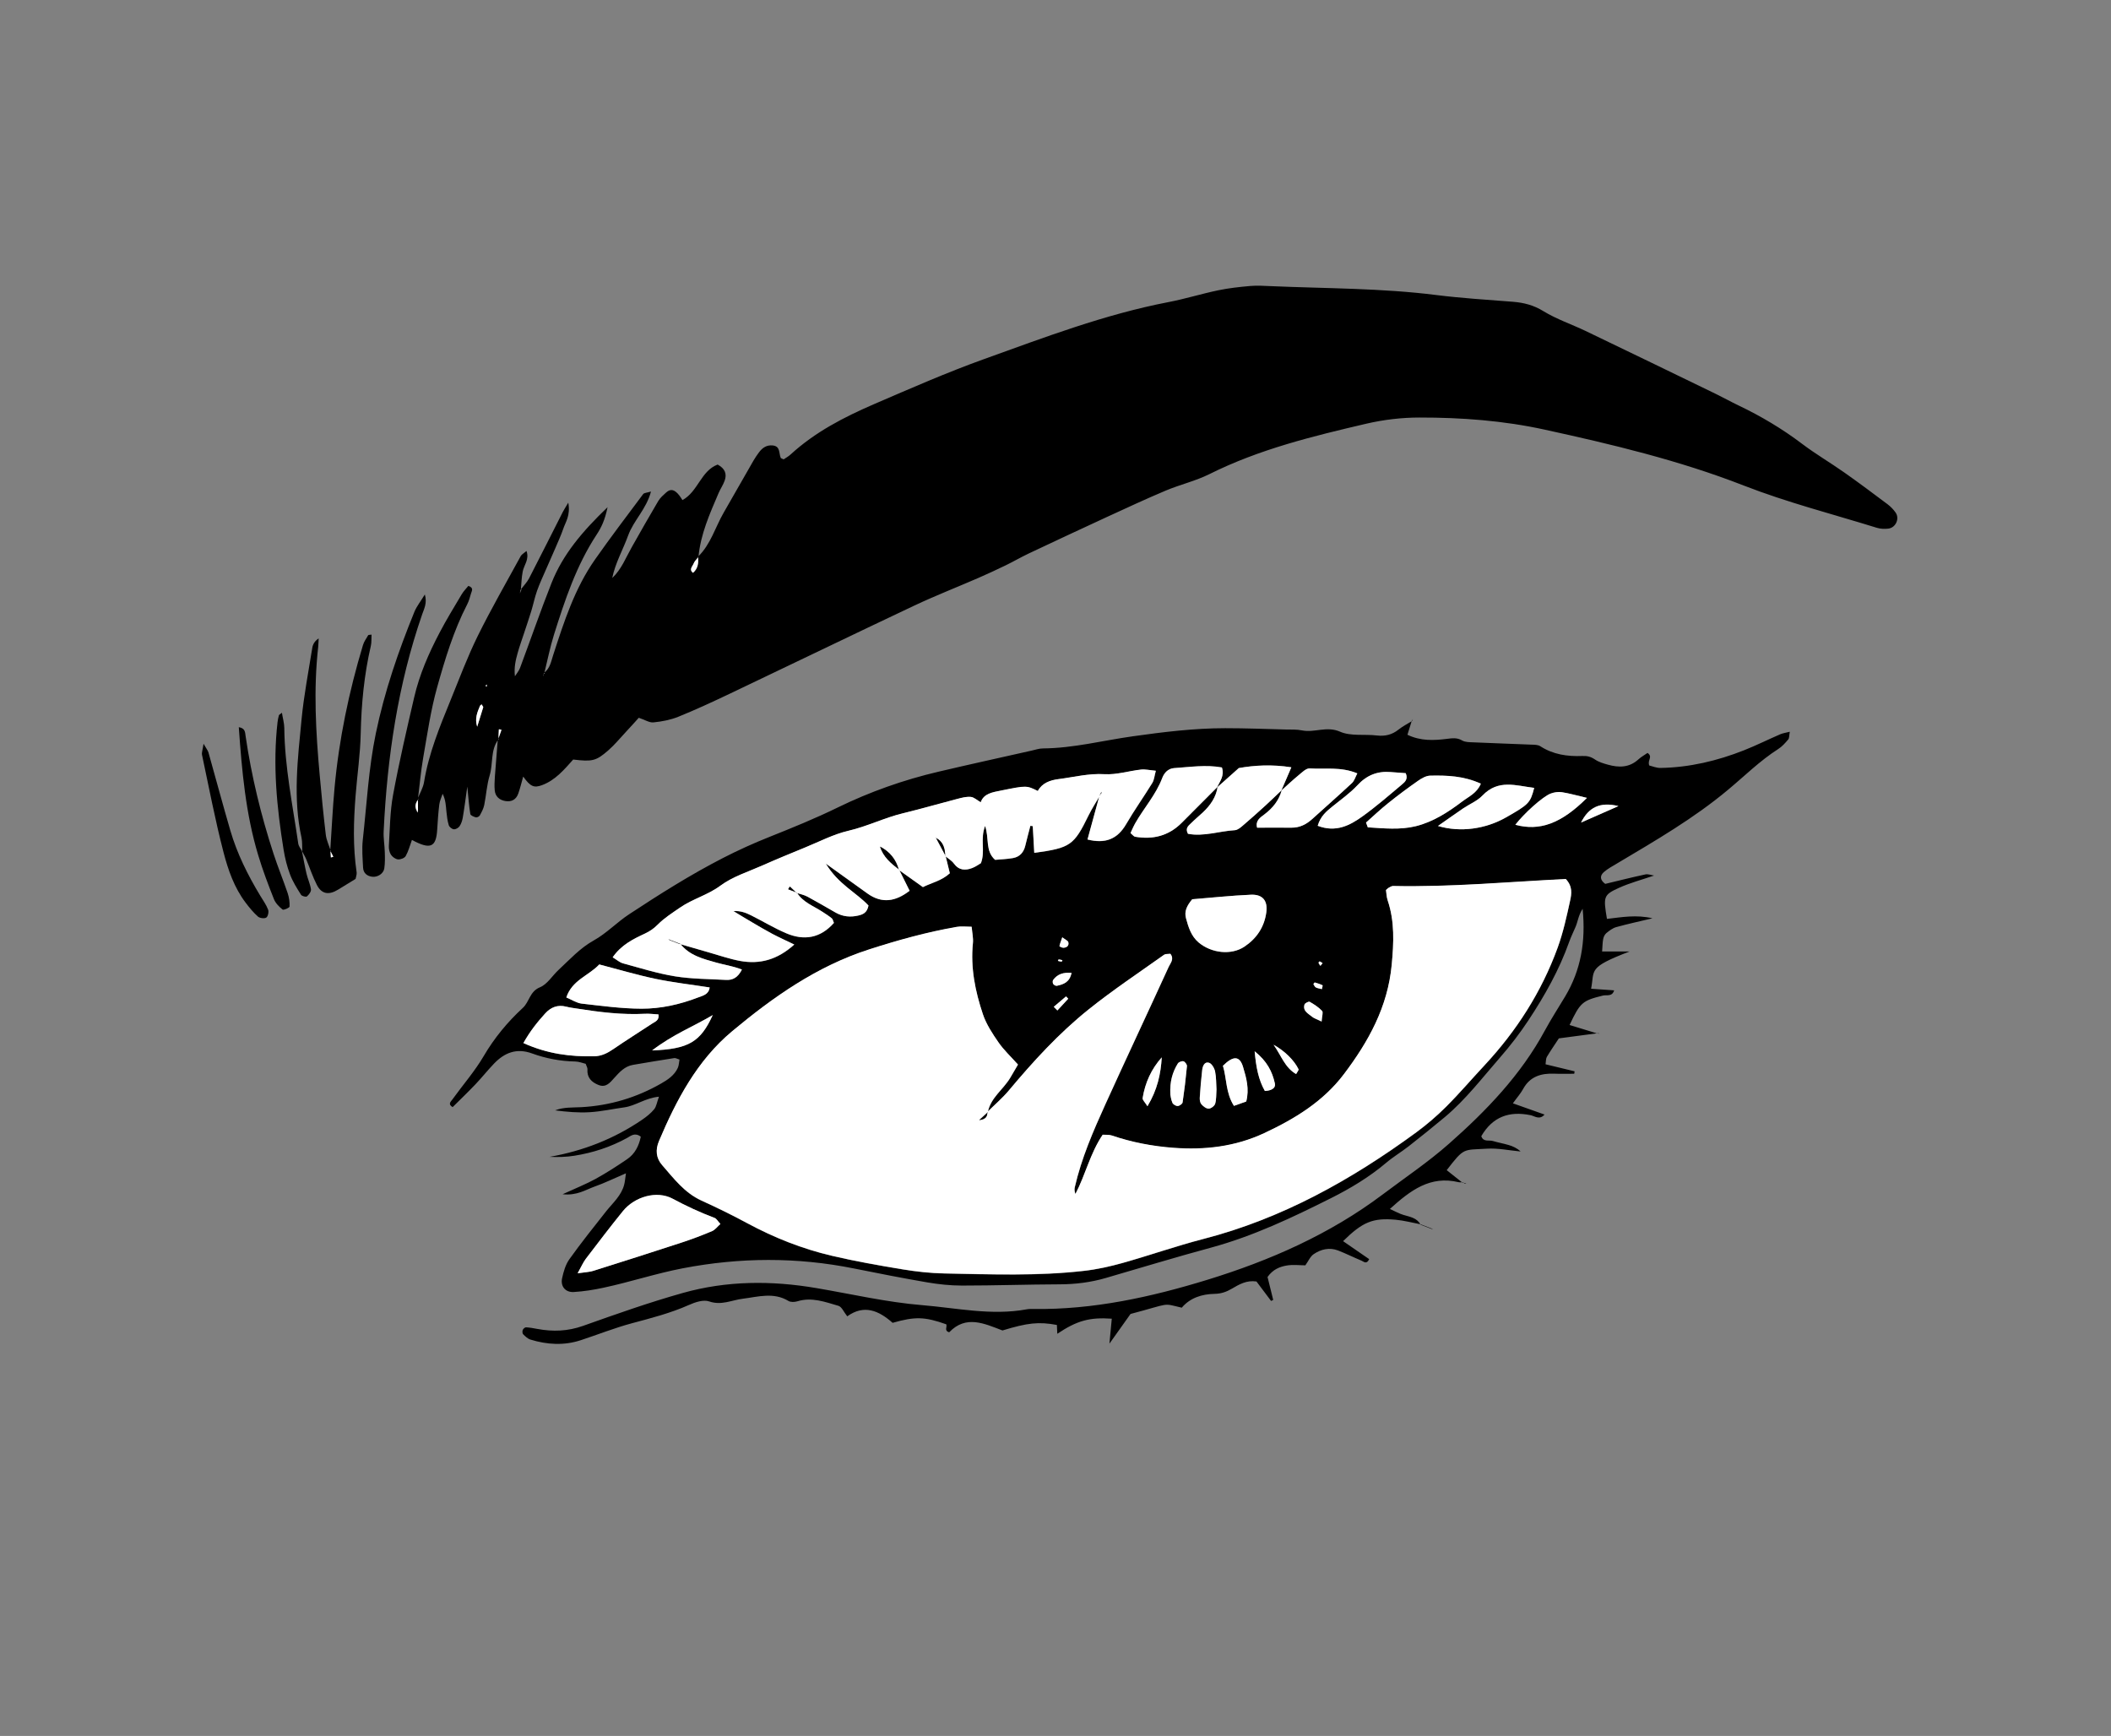 <?xml version="1.0" encoding="utf-8"?>
<!-- Generator: Adobe Illustrator 26.4.1, SVG Export Plug-In . SVG Version: 6.00 Build 0)  -->
<svg version="1.1" xmlns="http://www.w3.org/2000/svg" xmlns:xlink="http://www.w3.org/1999/xlink" x="0px" y="0px"
	 viewBox="0 0 356.87 293.48" style="enable-background:new 0 0 356.87 293.48;" xml:space="preserve">
<rect x="0" y="0" width="356.87" height="293.48" fill="#808080" stroke="none"/>
<style type="text/css">
	.st0{display:none;}
	.st1{display:inline;fill:#85D0CB;}
	.st2{display:inline;}
	.st3{fill:#FFFFFF;}
	.st4{fill:none;stroke:#000000;stroke-linecap:round;stroke-linejoin:round;stroke-miterlimit:10;}
</style>
<g id="Layer_2" class="st0">
</g>
<g id="Layer_2_copy" class="st0">
</g>
<g id="Layer_1" class="st0">
</g>
<g id="Layer_3">
	<g>
		<path d="M88.07,99.62c0.47-0.62,1.03-1.18,1.38-1.86c1.92-3.72,3.79-7.46,5.69-11.2c0.18-0.35,0.39-0.67,0.93-1.58
			c0.39,2.18-0.45,3.24-0.84,4.39c-0.38,1.12-0.88,2.19-1.34,3.28c-0.52,1.21-1.06,2.4-1.58,3.6c-0.52,1.2-1.08,2.39-1.52,3.63
			c-0.39,1.11-0.63,2.28-0.97,3.41c-0.38,1.25-0.81,2.49-1.22,3.74c-0.37,1.12-0.77,2.23-1.09,3.37c-0.35,1.23-0.63,2.48-0.46,3.93
			c0.29-0.46,0.67-0.9,0.86-1.4c1.79-4.79,3.45-9.62,5.33-14.37c1.91-4.82,5.17-8.68,9.47-12.81c-0.45,2.21-1.08,3.47-1.85,4.64
			c-3.43,5.22-5.37,11.07-7.22,16.95c-0.66,2.12-1.09,4.31-1.62,6.47c-0.06,0.09-0.13,0.18-0.17,0.28
			c-0.03,0.07-0.03,0.15-0.05,0.23c0.05-0.19,0.11-0.37,0.16-0.56c1.04-0.76,1.2-1.94,1.57-3.05c1.82-5.61,3.63-11.23,7.06-16.12
			c2.63-3.75,5.4-7.39,8.14-11.06c0.17-0.22,0.64-0.22,1.32-0.43c-0.78,2.98-2.94,4.89-3.86,7.43c-0.87,2.4-2.17,4.64-2.69,7.19
			c1.57-1.48,2.29-3.43,3.3-5.21c1.48-2.62,2.96-5.23,4.49-7.82c0.33-0.55,0.85-0.99,1.33-1.43c0.75-0.68,1.42-0.52,2.22,0.5
			c0.21,0.27,0.39,0.57,0.53,0.79c2.65-1.45,3.12-4.95,5.95-6.01c1.25,0.67,1.59,1.58,1.19,2.71c-0.26,0.73-0.72,1.39-1.03,2.11
			c-1.49,3.49-3.05,6.95-3.4,10.8c-0.29,0.38-0.68,0.71-0.83,1.14c-0.17,0.46-0.82,0.99-0.1,1.55c0.9-0.76,0.93-1.74,0.87-2.75
			c2.13-2.08,2.89-4.95,4.32-7.43c1.7-2.95,3.38-5.92,5.08-8.87c0.26-0.45,0.57-0.88,0.88-1.31c0.58-0.79,1.31-1.29,2.34-1.18
			c1.31,0.14,1.01,1.31,1.34,2.09c0.04,0.09,0.22,0.12,0.5,0.26c0.34-0.24,0.8-0.48,1.17-0.82c4.13-3.79,9.03-6.32,14.1-8.51
			c6.15-2.65,12.29-5.35,18.58-7.61c10.24-3.68,20.43-7.57,31.18-9.64c2.83-0.54,5.6-1.41,8.43-2c1.78-0.37,3.61-0.57,5.43-0.73
			c1.17-0.1,2.36-0.02,3.54,0.03c9.3,0.4,18.63,0.33,27.9,1.5c4.3,0.54,8.63,0.8,12.95,1.14c1.85,0.15,3.51,0.57,5.16,1.59
			c2.22,1.36,4.76,2.21,7.12,3.34c7.33,3.52,14.65,7.07,21.97,10.62c1.3,0.63,2.56,1.34,3.86,1.96c3.8,1.81,7.4,3.95,10.77,6.5
			c2.3,1.74,4.8,3.2,7.17,4.87c2.47,1.74,4.89,3.55,7.3,5.36c0.51,0.39,0.98,0.87,1.35,1.4c0.72,1.02,0.01,2.57-1.24,2.71
			c-0.64,0.07-1.33,0.05-1.94-0.14c-7.52-2.33-15.18-4.29-22.49-7.14c-10.95-4.27-22.29-6.97-33.69-9.46
			c-6.94-1.52-14.04-2.05-21.14-2.04c-2.99,0-6.05,0.36-8.97,1.04c-9.07,2.12-18.12,4.32-26.54,8.53c-2.33,1.16-4.94,1.76-7.35,2.77
			c-3.38,1.42-6.71,2.98-10.05,4.51c-4.41,2.03-8.8,4.09-13.19,6.16c-1.3,0.62-2.55,1.35-3.85,1.98c-1.53,0.74-3.08,1.46-4.64,2.14
			c-3.61,1.57-7.28,3-10.84,4.68c-10.44,4.93-20.83,9.97-31.26,14.93c-2.84,1.35-5.69,2.67-8.6,3.85c-1.32,0.53-2.78,0.81-4.2,0.95
			c-0.7,0.07-1.45-0.44-2.48-0.78c-0.64,0.71-1.4,1.56-2.19,2.4c-0.98,1.05-1.9,2.18-2.98,3.12c-2.07,1.8-2.7,1.92-5.92,1.54
			c-1.48,1.65-2.98,3.48-5.27,4.33c-1.35,0.5-1.96,0.26-3.18-1.45c-0.29,1.01-0.51,1.97-0.84,2.89c-0.37,1.02-1.13,1.41-2.16,1.25
			c-1.01-0.16-1.7-0.76-1.81-1.78c-0.08-0.77-0.03-1.56,0.02-2.34c0.15-2.1,0.33-4.19,0.49-6.28c0.19-0.55,0.38-1.09,0.57-1.63
			c-0.14-0.03-0.29-0.06-0.43-0.1c-0.03,0.59-0.06,1.19-0.09,1.78c-1.3,1.8-0.82,4.03-1.42,6.01c-0.49,1.62-0.58,3.35-0.92,5.02
			c-0.13,0.62-0.45,1.21-0.76,1.77c-0.1,0.18-0.48,0.35-0.67,0.3c-0.35-0.1-0.88-0.32-0.92-0.56c-0.22-1.28-0.3-2.58-0.51-4.64
			c-0.32,2.26-0.51,3.77-0.77,5.27c-0.09,0.51-0.26,1.03-0.55,1.45c-0.19,0.27-0.65,0.53-0.96,0.5c-0.31-0.03-0.76-0.38-0.85-0.68
			c-0.23-0.74-0.32-1.53-0.4-2.3c-0.1-0.99-0.12-1.98-0.64-3.02c-0.19,0.59-0.48,1.17-0.56,1.77c-0.18,1.43-0.27,2.86-0.36,4.3
			c-0.18,2.97-1.14,3.42-4.27,1.73c-0.34,0.93-0.58,1.88-1.05,2.72c-0.19,0.35-0.88,0.61-1.31,0.57c-0.43-0.04-0.95-0.42-1.2-0.81
			c-0.26-0.41-0.37-1-0.34-1.5c0.18-2.87,0.19-5.78,0.71-8.59c1.02-5.53,2.3-11.02,3.57-16.5c0.89-3.85,2.47-7.46,4.3-10.94
			c1.15-2.2,2.46-4.33,3.73-6.47c0.32-0.54,0.78-0.99,1.13-1.43c0.97,0.33,0.57,0.86,0.45,1.28c-0.18,0.63-0.35,1.27-0.65,1.85
			c-2.3,4.46-3.74,9.24-5.08,14.02c-1.09,3.89-1.66,7.94-2.36,11.93c-0.4,2.31-0.6,4.66-0.89,7c-0.32,0.58-0.79,1.14-0.06,2.28
			c0-1.1,0-1.72,0-2.33c0.38-0.96,0.94-1.88,1.1-2.87c0.79-4.84,2.64-9.32,4.47-13.81c1.48-3.64,2.87-7.35,4.6-10.87
			c2.26-4.58,4.82-9.02,7.27-13.51c0.16-0.3,0.54-0.49,0.98-0.87c0.5,1.44-0.43,2.38-0.64,3.46c-0.2,1.01-0.22,2.06-0.32,3.1
			c-0.08,0.21-0.16,0.42-0.24,0.63C87.95,100.07,88.01,99.84,88.07,99.62z M81.7,119.54c-0.15-0.25-0.22-0.36-0.28-0.46
			c-0.09,0.09-0.23,0.16-0.28,0.26c-0.45,1.07-0.92,2.15-0.47,3.52C81.05,121.63,81.39,120.53,81.7,119.54z M82.25,115.7L82.09,116
			l0.23,0.05L82.25,115.7z"/>
		<path d="M247.35,199.86c-0.26,0-0.53,0.06-0.78,0c-4.78-1.15-8.12,1.37-11.61,4.53c0.94,0.42,1.58,0.79,2.28,1
			c1.11,0.34,2.29,0.48,2.91,1.65c0,0,0.05-0.05,0.05-0.05c-1.42-0.27-2.83-0.65-4.26-0.78c-3.86-0.35-5.6,0.38-8.89,3.62
			c1.5,1.04,2.97,2.05,4.41,3.04c-0.42,0.95-0.92,0.42-1.29,0.26c-1.33-0.55-2.62-1.2-3.96-1.72c-1.46-0.56-2.9-0.22-4.13,0.62
			c-0.58,0.39-0.89,1.17-1.41,1.89c-0.92,0-2.09-0.16-3.21,0.04c-1.13,0.21-2.28,0.65-3.18,1.93c0.29,1.18,0.62,2.53,0.96,3.88
			c-0.12,0.06-0.24,0.12-0.36,0.17c-0.83-1.1-1.65-2.19-2.47-3.29c-1.66-0.25-2.92,0.49-4.15,1.21c-0.93,0.55-1.82,0.86-2.93,0.88
			c-2.15,0.04-4.15,0.68-5.55,2.34c-3.39-0.79-1.69-0.78-8.66,1.06c-0.97,1.37-2.01,2.83-3.57,5.02c0.19-2.02,0.3-3.12,0.4-4.22
			c-3.78-0.27-5.92,0.35-9.21,2.55c-0.02-0.5-0.04-1-0.07-1.49c-3.06-0.57-4.94-0.37-9.2,0.93c-3.08-1.17-6.16-2.66-9.01,0.31
			c-0.91-0.28-0.29-0.92-0.49-1.35c-3.65-1.29-5.26-1.34-9.07-0.25c-2.33-2.07-4.82-3.15-7.67-1.1c-0.57-0.71-0.93-1.62-1.5-1.78
			c-2.24-0.65-4.5-1.51-6.93-0.76c-0.46,0.14-1.13,0.17-1.51-0.06c-2.51-1.52-5.12-0.7-7.69-0.38c-1.89,0.23-3.63,1.18-5.71,0.46
			c-0.97-0.34-2.38,0.13-3.43,0.6c-3.12,1.39-6.38,2.22-9.66,3.1c-2.91,0.78-5.73,1.91-8.6,2.85c-2.85,0.94-5.7,0.77-8.53-0.1
			c-0.46-0.14-0.87-0.54-1.23-0.9c-0.14-0.13-0.15-0.51-0.07-0.72c0.08-0.2,0.37-0.46,0.55-0.45c0.64,0.03,1.28,0.15,1.92,0.27
			c2.63,0.49,5.15,0.4,7.74-0.52c5.56-1.98,11.14-3.95,16.82-5.55c7.44-2.1,15.03-2.13,22.64-0.83c5.94,1.01,11.86,2.39,17.85,2.88
			c5.85,0.48,11.72,1.8,17.65,0.71c0.38-0.07,0.79-0.07,1.18-0.06c10.1,0.14,19.86-2.01,29.4-4.94
			c10.57-3.25,20.68-7.69,29.61-14.41c3.77-2.84,7.71-5.48,11.24-8.6c6.31-5.57,12.14-11.62,16.2-19.14
			c1.06-1.96,2.28-3.83,3.42-5.74c2.66-4.45,3.51-9.28,2.96-14.83c-0.74,1.15-0.81,2.18-1.2,3.07c-0.36,0.84-0.77,1.67-1.08,2.54
			c-1.68,4.73-4.13,9.08-6.88,13.24c-1.44,2.18-3.05,4.28-4.77,6.25c-3.02,3.46-5.82,7.14-9.36,10.11
			c-2.01,1.68-4.05,3.32-6.12,4.94c-1.24,0.97-2.61,1.78-3.81,2.8c-2.83,2.39-5.99,4.3-9.26,5.94c-6.57,3.3-13.21,6.46-20.36,8.4
			c-5.95,1.61-11.86,3.41-17.78,5.13c-2.54,0.74-5.12,1.06-7.78,1.07c-5.51,0.02-11.02,0.21-16.53,0.21c-1.96,0-3.93-0.21-5.87-0.54
			c-4.14-0.71-8.26-1.52-12.38-2.35c-9.65-1.94-19.26-1.89-28.95-0.03c-4.53,0.87-8.89,2.32-13.38,3.28
			c-1.66,0.36-3.36,0.63-5.05,0.73c-1.39,0.08-2.25-0.94-1.97-2.3c0.24-1.13,0.59-2.34,1.24-3.25c1.98-2.77,4.11-5.44,6.22-8.11
			c1.14-1.43,2.58-2.65,3.05-4.53c0.12-0.47,0.15-0.95,0.29-1.88c-2.02,0.86-3.62,1.65-5.29,2.24c-1.53,0.54-2.97,1.56-5.42,1.3
			c2.27-1.04,3.98-1.72,5.57-2.59c1.83-1.01,3.6-2.15,5.33-3.33c1.36-0.92,2.01-2.31,2.32-3.81c-1.01-0.76-1.67-0.15-2.31,0.21
			c-2.8,1.54-5.78,2.51-8.92,3.01c-1.37,0.22-2.78,0.25-4.19,0.19c5.66-1,10.88-3.03,15.62-6.26c0.75-0.51,1.49-1.1,2.06-1.79
			c0.37-0.45,0.45-1.14,0.81-2.12c-2.33,0.22-3.95,1.54-5.85,1.8c-1.95,0.27-3.88,0.7-5.84,0.82c-1.95,0.12-3.91-0.06-5.87-0.31
			c1.44-0.57,2.96-0.46,4.44-0.54c4.81-0.27,9.29-1.6,13.47-3.99c1.16-0.66,2.25-1.39,2.83-2.64c0.2-0.43,0.2-0.96,0.29-1.42
			c-0.41-0.12-0.66-0.29-0.88-0.25c-2.33,0.36-4.66,0.75-6.99,1.15c-1.39,0.24-2.28,1.23-3.16,2.21c-0.7,0.78-1.39,1.69-2.65,1.19
			c-1.19-0.47-1.99-1.25-1.88-2.67c0.02-0.23-0.15-0.48-0.3-0.91c-0.51-0.12-1.13-0.38-1.75-0.39c-2.52-0.05-4.98-0.51-7.33-1.37
			c-2.6-0.94-4.63-0.13-6.4,1.71c-1.09,1.13-2.07,2.38-3.16,3.52c-1.26,1.32-2.57,2.58-3.85,3.85c-0.87-0.5-0.29-0.95-0.06-1.27
			c1.76-2.45,3.78-4.75,5.3-7.34c1.81-3.09,4.03-5.77,6.63-8.17c1.11-1.02,1.15-2.77,2.89-3.48c1.24-0.5,2.08-1.95,3.14-2.93
			c1.9-1.76,3.61-3.68,5.96-4.99c2.16-1.2,3.92-3.08,6-4.44c5.15-3.39,10.36-6.68,15.85-9.5c2.57-1.32,5.18-2.5,7.87-3.57
			c3.88-1.55,7.75-3.12,11.53-4.97c5.41-2.64,11.14-4.67,17.04-6.05c5.23-1.23,10.48-2.38,15.72-3.56c0.64-0.14,1.28-0.37,1.92-0.37
			c5.15-0.04,10.13-1.34,15.19-2.05c5.18-0.73,10.39-1.37,15.63-1.37c3.41,0,6.82,0.13,10.22,0.22c0.92,0.02,1.86-0.03,2.75,0.15
			c2.12,0.44,4.16-0.78,6.44,0.22c1.81,0.8,4.14,0.39,6.22,0.64c1.4,0.16,2.57-0.12,3.67-1c0.7-0.56,1.52-0.97,2.29-1.45l-0.05-0.05
			c-0.23,0.73-0.46,1.46-0.74,2.38c2.23,1.07,4.43,0.97,6.61,0.7c0.93-0.11,1.74-0.26,2.63,0.26c0.52,0.31,1.26,0.29,1.91,0.32
			c3.27,0.15,6.54,0.25,9.82,0.39c0.5,0.02,1.09,0.01,1.48,0.26c2.18,1.42,4.61,1.76,7.11,1.66c0.85-0.04,1.47,0.13,2.16,0.6
			c0.63,0.43,1.43,0.66,2.18,0.87c1.85,0.52,3.62,0.51,5.16-0.91c0.47-0.43,1.05-0.74,1.53-1.08c0.97,0.67-0.09,1.25,0.3,2.13
			c0.49,0.11,1.19,0.42,1.88,0.41c4.9-0.08,9.61-1.2,14.14-2.99c2.07-0.82,4.07-1.82,6.11-2.7c0.43-0.19,0.92-0.25,1.62-0.43
			c-0.12,0.64-0.07,1.08-0.27,1.31c-0.51,0.6-1.05,1.21-1.7,1.62c-3.11,1.99-5.71,4.59-8.53,6.93c-5.76,4.81-12.24,8.56-18.66,12.38
			c-0.78,0.47-1.61,0.9-2.29,1.5c-0.73,0.65-0.59,1.38,0.25,1.98c2.25-0.54,4.51-1.11,6.79-1.6c0.44-0.1,0.95,0.12,1.47,0.19
			c-2.07,0.71-4.09,1.24-5.96,2.09c-2.61,1.18-2.64,1.5-2.01,5.24c1.24-0.14,2.49-0.33,3.75-0.4c1.3-0.07,2.6-0.02,3.94,0.3
			c-2.05,0.49-4.1,0.93-6.13,1.49c-0.6,0.17-1.16,0.6-1.66,1.01c-0.28,0.23-0.47,0.64-0.54,1.01c-0.12,0.62-0.11,1.26-0.18,2.1
			c1.54,0,2.88,0,4.64,0c-7.14,2.74-5.88,3.08-6.5,6.3c1.28,0.09,2.54,0.18,3.89,0.27c-0.32,1.12-1.26,0.73-1.88,0.88
			c-3.48,0.86-3.84,1.14-5.65,4.98c1.57,0.48,3.13,0.95,4.68,1.43c0,0,0.06-0.04,0.06-0.04c-2.19,0.29-4.39,0.58-6.55,0.87
			c-0.76,1.16-1.43,2.12-2.03,3.13c-0.18,0.3-0.14,0.73-0.22,1.25c1.67,0.4,3.29,0.79,4.91,1.19c-0.02,0.14-0.04,0.28-0.06,0.41
			c-1.11,0-2.23,0.04-3.34-0.01c-2.25-0.09-4.14,0.45-5.31,2.6c-0.42,0.77-1.03,1.44-1.72,2.41c1.93,0.69,3.61,1.28,5.35,1.9
			c-0.85,0.97-1.65,0.26-2.35,0.11c-3.62-0.75-6.43,0.26-8.34,3.54c0.33,1.04,1.28,0.62,1.95,0.82c0.88,0.26,1.79,0.42,2.67,0.68
			c0.72,0.21,1.41,0.52,2.02,1.09c-1.9-0.17-3.82-0.59-5.7-0.47c-4.04,0.25-3.79-0.26-6.79,3.63c0.89,0.71,1.78,1.41,2.67,2.12
			L247.35,199.86z M216.67,133.59c-0.47,1.72-1.52,3.01-2.92,4.08c-0.7,0.53-1.56,1.05-1.24,2.25c1.94,0,3.88-0.01,5.82,0
			c1.4,0.01,2.52-0.57,3.53-1.49c2.23-2.03,4.5-4.01,6.7-6.07c0.4-0.37,0.56-1,0.89-1.62c-2.79-1.16-5.46-0.67-8.04-0.84
			c-0.61-0.04-1.33,0.7-1.92,1.18c-1,0.82-1.94,1.72-2.9,2.58c0.54-1.25,1.08-2.5,1.7-3.94c-3.29-0.52-6.24-0.34-8.88,0.13
			c-1.39,1.24-2.54,2.27-3.69,3.29c0.46-1.03,1.3-1.95,0.84-3.4c-2.68-0.49-5.39-0.07-8.09,0.11c-1.02,0.07-1.68,0.83-2,1.68
			c-1.08,2.85-3.13,5.09-4.59,7.69c-0.3,0.54-0.53,1.11-0.77,1.61c0.38,0.32,0.55,0.58,0.76,0.62c3.01,0.52,5.69-0.13,7.89-2.35
			c2.02-2.03,4.05-4.06,6.07-6.09c-0.26,1.76-1.21,3.12-2.47,4.31c-0.66,0.63-1.37,1.2-2.01,1.84c-0.43,0.43-1.05,0.83-0.54,1.8
			c2.62,0.51,5.26-0.44,7.94-0.61c0.46-0.03,0.94-0.44,1.33-0.77c1.28-1.09,2.53-2.22,3.78-3.35
			C214.82,135.37,215.74,134.47,216.67,133.59z M134.66,150.96c0.61,0.21,1.27,0.33,1.83,0.63c1.62,0.86,3.2,1.8,4.79,2.71
			c1.2,0.68,2.48,0.8,3.81,0.49c0.77-0.18,1.5-0.45,1.73-1.69c-2.02-2.18-5.11-3.58-7.21-7.09c2.8,2.01,4.91,3.52,7.02,5.04
			c2.5,1.8,4.82,1.34,7.14-0.45c-0.64-1.28-1.21-2.43-1.78-3.58l-0.05,0.05c1.33,0.95,2.66,1.89,4.08,2.91
			c1.51-0.75,3.16-1.07,4.55-2.34c-0.25-1-0.49-1.98-0.72-2.95l-0.05,0.05c0.49,0.41,1.09,0.74,1.46,1.25
			c0.86,1.18,1.94,1.24,3.14,0.76c0.58-0.23,1.1-0.61,1.44-0.81c0.79-2.07-0.17-4.04,0.71-6.3c0.73,2.15-0.02,4.22,1.69,5.74
			c0.96-0.09,2-0.12,3.01-0.3c1.14-0.2,1.82-0.95,2.09-2.09c0.26-1.12,0.57-2.24,0.86-3.36c0.14,0.02,0.27,0.03,0.41,0.05
			c0.08,1.5,0.16,3,0.25,4.52c6.13-0.85,6.7-1.27,9.18-6.34c0.57-1.16,1.28-2.24,1.93-3.36l-0.06-0.05
			c-0.68,2.47-1.35,4.94-2.05,7.49c3.03,0.76,5.07-0.07,6.53-2.59c1.39-2.38,2.99-4.63,4.43-6.98c0.31-0.51,0.35-1.18,0.59-2.05
			c-1.04-0.09-1.78-0.28-2.5-0.2c-2.06,0.23-4.14,0.9-6.17,0.78c-2.68-0.16-5.18,0.5-7.76,0.83c-1.46,0.19-2.8,0.67-3.52,2.01
			c-1.91-0.94-1.91-0.94-6.18-0.08c-1.46,0.29-2.96,0.5-3.47,1.99c-0.61-0.35-1.12-0.86-1.68-0.91c-0.76-0.07-1.56,0.16-2.32,0.35
			c-3.04,0.79-6.06,1.67-9.12,2.41c-3.16,0.77-6.07,2.24-9.26,2.97c-2.53,0.58-4.9,1.83-7.33,2.83c-2.42,0.99-4.85,1.99-7.24,3.05
			c-2.39,1.06-5,1.87-7.06,3.4c-2.15,1.59-4.7,2.24-6.83,3.71c-1.29,0.89-2.64,1.75-3.74,2.85c-0.67,0.67-1.32,1.13-2.17,1.53
			c-1.98,0.93-4,1.9-5.47,4.02c0.68,0.41,1.17,0.87,1.75,1.02c2.91,0.79,5.8,1.71,8.77,2.19c2.84,0.46,5.75,0.45,8.63,0.61
			c1.11,0.06,1.99-0.36,2.7-1.75c-1.52-0.59-2.93-0.78-4.27-1.16c-2.26-0.65-4.59-1.2-6.15-3.2l-0.05,0.05
			c1.62,0.47,3.25,0.95,4.88,1.41c1.76,0.5,3.49,1.11,5.28,1.44c3.34,0.61,6.32-0.19,9.16-2.77c-1.45-0.7-2.6-1.22-3.72-1.81
			c-1.15-0.61-2.28-1.28-3.4-1.94c-1.06-0.62-2.11-1.27-3.16-1.9c1.17-0.09,2.09,0.27,2.97,0.71c1.98,0.99,3.89,2.15,5.92,3.02
			c3.06,1.31,5.83,0.83,8.09-1.74c-0.14-0.32-0.18-0.63-0.36-0.77c-0.5-0.41-1.05-0.76-1.59-1.11c-1.51-0.99-3.3-1.6-4.31-3.25
			L134.66,150.96z M166.93,187.98l0.07,0.06c0.48-2.46,2.63-3.83,3.81-5.84c0.44-0.75,0.88-1.5,1.29-2.2
			c-1.22-1.37-2.39-2.45-3.28-3.73c-1.03-1.5-2.08-3.08-2.65-4.78c-1.3-3.87-2.11-7.86-1.69-12.01c0.09-0.87-0.13-1.76-0.21-2.78
			c-0.98,0-1.76-0.11-2.51,0.02c-5.05,0.88-9.96,2.25-14.85,3.82c-8.82,2.85-16.21,8.05-23.17,13.86
			c-5.86,4.9-9.39,11.57-12.33,18.53c-0.63,1.49-0.5,2.88,0.53,4.06c1.97,2.26,3.78,4.69,6.65,6c2.62,1.19,5.21,2.46,7.75,3.83
			c4.54,2.45,9.29,4.33,14.29,5.5c3.96,0.93,7.97,1.64,11.98,2.3c2.33,0.39,4.69,0.65,7.05,0.69c7.88,0.15,15.76,0.46,23.61-0.44
			c2.2-0.25,4.4-0.74,6.54-1.34c4.55-1.28,9.02-2.86,13.59-4.04c13.32-3.44,25.06-10,36.05-18.05c1.79-1.31,3.5-2.79,5.07-4.36
			c2.22-2.23,4.27-4.63,6.42-6.93c5.44-5.84,9.67-12.44,12.4-19.94c0.94-2.58,1.53-5.29,2.11-7.98c0.24-1.09,0.44-2.34-0.74-3.6
			c-9.6,0.47-19.39,1.39-29.21,1.18c-0.24-0.01-0.48,0.17-0.72,0.29c-0.11,0.06-0.2,0.16-0.47,0.39c0.08,0.51,0.09,1.17,0.29,1.76
			c1.2,3.57,1.03,7.14,0.68,10.88c-0.67,7.14-3.94,13-8.09,18.5c-3.49,4.62-8.3,7.55-13.48,9.97c-4.9,2.29-10.06,2.87-15.35,2.47
			c-3.53-0.27-7.02-0.93-10.4-2.08c-0.46-0.16-0.99-0.09-1.54-0.13c-2.13,3.15-2.91,6.79-4.61,10.02c-0.16-0.43-0.19-0.8-0.11-1.14
			c1.12-4.89,3.11-9.47,5.17-14.02c3.52-7.77,7.16-15.49,10.71-23.25c0.29-0.63,0.98-1.32,0.28-2.2c-0.35,0.05-0.8-0.02-1.08,0.18
			c-4.27,3.04-8.65,5.96-12.74,9.23c-5.03,4.03-9.39,8.79-13.52,13.74C169.43,185.68,168.12,186.78,166.93,187.98z M97.65,215.26
			c1.23-0.18,1.98-0.2,2.66-0.41c4.98-1.57,9.96-3.16,14.93-4.78c1.74-0.57,3.45-1.21,5.13-1.93c0.52-0.22,0.91-0.77,1.41-1.21
			c-0.46-0.49-0.66-0.9-0.98-1.02c-2.44-0.92-4.78-2.01-7.1-3.25c-2.69-1.44-6.44-0.34-8.42,2.12c-2.14,2.64-4.2,5.34-6.26,8.05
			C98.58,213.42,98.28,214.13,97.65,215.26z M88.48,176.34c4.12,1.86,7.98,2.31,11.95,2.24c1.24-0.02,2.25-0.53,3.25-1.22
			c2.16-1.48,4.38-2.87,6.56-4.31c0.51-0.34,1.24-0.54,1.07-1.55c-0.75-0.04-1.53-0.15-2.29-0.11c-3.82,0.2-7.59-0.27-11.36-0.86
			c-0.65-0.1-1.3-0.17-1.94-0.34c-1.43-0.37-2.6,0.1-3.55,1.13C90.87,172.76,89.65,174.26,88.48,176.34z M119.97,166.94
			c-3.07-0.48-6.16-0.83-9.19-1.46c-3.17-0.66-6.28-1.6-9.48-2.43c-1.79,1.91-4.59,2.63-5.57,5.58c0.97,0.4,1.76,0.94,2.59,1.04
			c3.36,0.38,6.74,0.85,10.12,0.86c3.25,0.01,6.48-0.71,9.54-1.89C118.77,168.33,119.82,168.16,119.97,166.94z M201.55,152.03
			c-0.96,1.13-1.36,2.08-1.06,3.19c0.41,1.52,0.87,3.05,2.14,4.12c2.18,1.84,5.54,2.18,7.74,0.71c2.05-1.37,3.36-3.29,3.7-5.79
			c0.27-1.95-0.59-3.08-2.61-2.99C208.07,151.41,204.69,151.78,201.55,152.03z M230.93,139.06c0.1,0.27,0.2,0.54,0.3,0.81
			c2.7,0.17,5.46,0.46,8.1-0.19c2.93-0.72,5.49-2.38,7.89-4.2c1.08-0.82,2.46-1.4,3.12-2.99c-2.88-1.32-5.72-1.42-8.55-1.36
			c-0.71,0.02-1.47,0.46-2.09,0.89c-1.71,1.19-3.38,2.44-5,3.74C233.4,136.8,232.18,137.95,230.93,139.06z M243.09,139.64
			c3.83,1.14,8.09,0.49,11.49-1.44c3.88-2.21,4.12-2.44,4.78-5c-3.09-0.37-6.07-1.51-8.75,1.3c-0.88,0.92-2.17,1.44-3.26,2.17
			C246.07,137.54,244.81,138.44,243.09,139.64z M222.76,139.61c3.06,1.17,5.41-0.04,7.56-1.58c2.34-1.68,4.52-3.58,6.73-5.44
			c0.47-0.39,1.02-0.89,0.59-1.87c-0.8-0.06-1.68-0.12-2.57-0.19c-2.24-0.19-4.04,0.55-5.6,2.24c-1.23,1.33-2.76,2.39-4.18,3.55
			C224.28,137.14,223.25,137.93,222.76,139.61z M268.28,134.89c-1.75-0.41-2.99-0.77-4.24-0.96c-0.61-0.09-1.31,0.01-1.89,0.23
			c-1.37,0.52-4.53,3.4-5.98,5.28C260.28,140.54,263.89,139.27,268.28,134.89z M210.68,186.22c0.55-2.11,0.01-4-0.54-5.85
			c-0.56-1.88-1.63-1.93-3.4-0.19c0.65,2.16,0.46,4.58,1.86,6.78C209.32,186.7,210.02,186.45,210.68,186.22z M205.65,184.18
			c-0.06-0.96-0.03-2.02-0.25-3.04c-0.12-0.56-0.57-1.33-1.03-1.47c-0.77-0.23-1.07,0.58-1.15,1.23c-0.18,1.55-0.31,3.11-0.41,4.67
			c-0.02,0.37,0.05,0.86,0.28,1.12c0.31,0.35,0.82,0.75,1.23,0.74c0.39-0.01,0.98-0.46,1.09-0.83
			C205.64,185.87,205.59,185.06,205.65,184.18z M110.24,177.59c6.21-0.24,8.18-1.45,10.25-5.98
			C117.13,173.59,113.77,174.88,110.24,177.59z M197.85,185.04c0.04,0.17,0.1,0.83,0.34,1.4c0.12,0.27,0.59,0.56,0.89,0.55
			c0.29-0.01,0.79-0.35,0.83-0.6c0.31-2.04,0.55-4.09,0.74-6.14c0.03-0.27-0.32-0.75-0.59-0.82c-0.27-0.08-0.8,0.12-0.95,0.37
			C198.22,181.25,197.74,182.84,197.85,185.04z M193.98,187.02c1.68-2.78,2.25-5.45,2.41-8.26c-1.77,1.98-2.81,4.29-3.23,6.87
			C193.11,185.96,193.58,186.37,193.98,187.02z M213.83,184.44c0.96-0.04,1.88-0.4,1.69-1.28c-0.43-1.97-1.32-3.76-3.42-5.43
			C212.36,180.46,212.75,182.55,213.83,184.44z M273.6,136.28c-3.13-0.78-5.05,0.23-6.32,2.78
			C269.27,138.19,271.04,137.41,273.6,136.28z M223.42,172.7c0.06-0.89,0.3-1.56,0.08-1.79c-0.59-0.63-1.35-1.11-2.1-1.54
			c-0.16-0.09-0.8,0.23-0.87,0.46c-0.33,1.12,0.65,1.54,1.31,2.09C222.11,172.15,222.5,172.25,223.42,172.7z M219.11,181.58
			c0.21-0.39,0.47-0.68,0.41-0.81c-0.71-1.5-2.37-3.15-4.22-4.14C216.6,178.42,217.19,180.47,219.11,181.58z M181.15,164.47
			c-1.38-0.11-2.38,0.2-3.11,1.2c-0.11,0.15-0.1,0.51,0.01,0.68c0.11,0.17,0.44,0.35,0.62,0.31
			C179.78,166.42,180.83,166.07,181.15,164.47z M178.14,170.21c0.2,0.21,0.41,0.42,0.61,0.63c0.61-0.66,1.22-1.33,1.84-1.99
			c-0.12-0.13-0.25-0.26-0.37-0.39C179.53,169.04,178.84,169.62,178.14,170.21z M179.58,158.46c-0.22,0.64-0.39,1.05-0.48,1.49
			c-0.01,0.05,0.42,0.29,0.65,0.28c0.58-0.01,1.01-0.34,0.85-0.95C180.54,159.03,180.1,158.87,179.58,158.46z M222.03,166.37
			c0.12,0.17,0.22,0.46,0.41,0.56c0.31,0.16,0.68,0.2,1.03,0.29c0.04-0.23,0.16-0.62,0.11-0.65c-0.41-0.2-0.86-0.35-1.3-0.47
			C222.22,166.08,222.11,166.27,222.03,166.37z M179.61,162.33c-0.21-0.05-0.42-0.11-0.63-0.13c-0.04,0-0.09,0.16-0.14,0.25
			c0.21,0.05,0.42,0.11,0.63,0.13C179.5,162.58,179.56,162.42,179.61,162.33z M223.59,162.83c-0.17-0.11-0.33-0.22-0.5-0.31
			c-0.02-0.01-0.21,0.2-0.19,0.26c0.07,0.18,0.21,0.34,0.32,0.5C223.34,163.13,223.46,162.98,223.59,162.83z"/>
		<path d="M51.1,143.97c-0.04-0.79,0.03-1.6-0.13-2.36c-1.47-6.67-0.63-13.35,0.01-20c0.39-4.04,1.17-8.05,1.81-12.07
			c0.09-0.59,0.39-1.15,1.08-1.61c-0.03,0.48-0.03,0.97-0.08,1.45c-0.81,7.21-0.4,14.4,0.25,21.59c0.3,3.4,0.64,6.79,1.04,10.18
			c0.11,0.88,0.52,1.73,0.8,2.59c0.02,0.41,0.04,0.81,0.07,1.22c0.14-0.04,0.27-0.07,0.41-0.11c-0.18-0.35-0.35-0.71-0.53-1.06
			c0.24-3.52,0.4-7.04,0.72-10.54c0.75-8.23,2.43-16.28,4.81-24.19c0.18-0.6,0.57-1.13,0.89-1.68c0.04-0.06,0.22-0.04,0.56-0.09
			c-0.04,0.67,0.02,1.31-0.12,1.91c-1.13,4.87-1.6,9.79-1.71,14.79c-0.07,3.52-0.6,7.04-0.87,10.56c-0.34,4.31-0.46,8.63,0.18,12.93
			c0.05,0.36-0.12,0.76-0.18,1.11c-1.02,0.63-1.99,1.23-2.97,1.82c-1.57,0.96-2.79,0.74-3.58-0.82c-0.71-1.39-1.2-2.89-1.8-4.34
			c-0.2-0.47-0.47-0.9-0.7-1.35L51.1,143.97z"/>
		<path d="M71.82,100.5c0.42,1.44-0.12,2.41-0.44,3.33c-4.12,11.89-5.92,24.19-6.52,36.69c-0.06,1.17,0.16,2.35,0.19,3.53
			c0.03,0.91,0.05,1.84-0.08,2.74c-0.12,0.9-1.13,1.55-2.06,1.43c-0.88-0.11-1.48-0.63-1.53-1.52c-0.08-1.57-0.22-3.17-0.05-4.72
			c0.67-5.99,0.97-12.03,2.2-17.97c1.47-7.11,3.81-13.91,6.54-20.61C70.46,102.48,71.12,101.65,71.82,100.5z"/>
		<path d="M51.04,143.89c0.26,1.28,0.48,2.56,0.78,3.83c0.21,0.89,0.62,1.74,0.75,2.64c0.05,0.37-0.35,0.91-0.69,1.19
			c-0.17,0.13-0.86-0.05-1-0.29c-0.69-1.1-1.4-2.22-1.85-3.43c-0.51-1.34-0.86-2.77-1.09-4.19c-1.15-7.15-1.85-14.32-1.02-21.56
			c0.04-0.39,0.13-0.77,0.23-1.15c0.03-0.1,0.18-0.16,0.51-0.43c0.15,0.95,0.39,1.76,0.4,2.57c0.07,6.6,1.42,13.05,2.36,19.54
			c0.07,0.48,0.45,0.91,0.68,1.37C51.1,143.97,51.04,143.89,51.04,143.89z"/>
		<path d="M40.37,122.94c1.11,0.17,1.06,0.91,1.15,1.5c0.99,6.77,2.6,13.39,4.72,19.89c0.73,2.24,1.63,4.43,2.39,6.66
			c0.24,0.72,0.36,1.53,0.32,2.28c-0.01,0.2-1.01,0.64-1.18,0.5c-0.59-0.47-1.19-1.08-1.46-1.76c-0.96-2.43-1.9-4.89-2.65-7.4
			C41.53,137.58,40.89,130.31,40.37,122.94z"/>
		<path d="M34.41,125.74c0.5,0.87,0.74,1.15,0.83,1.47c1.24,4.4,2.42,8.81,3.7,13.2c1.14,3.91,2.95,7.53,5.05,11.01
			c0.47,0.78,1.02,1.54,1.34,2.38c0.14,0.37-0.03,1.15-0.32,1.33c-0.32,0.2-1.09,0.1-1.4-0.17c-0.77-0.68-1.44-1.5-2.07-2.33
			c-1.94-2.55-2.98-5.56-3.76-8.57c-1.41-5.43-2.46-10.96-3.63-16.45C34.08,127.22,34.26,126.77,34.41,125.74z"/>
		<path d="M238.81,121.9c0.01-0.12,0.02-0.25,0.02-0.37c-0.03,0.11-0.05,0.21-0.08,0.32C238.76,121.85,238.81,121.9,238.81,121.9z"
			/>
		<path d="M270.09,174.72c0.11,0.01,0.23,0.02,0.34,0.03c-0.09-0.03-0.19-0.05-0.28-0.08C270.15,174.68,270.09,174.72,270.09,174.72
			z"/>
		<path d="M241.93,207.73c0.11,0.04,0.22,0.08,0.34,0.12c-0.09-0.06-0.19-0.11-0.28-0.17L241.93,207.73z"/>
		<path d="M241.98,207.68c-0.59-0.23-1.18-0.46-1.77-0.68c0,0-0.05,0.05-0.06,0.05c0.59,0.23,1.18,0.46,1.77,0.68
			C241.93,207.73,241.98,207.68,241.98,207.68z"/>
		<path d="M247.3,199.92c0.2,0.06,0.39,0.13,0.59,0.19c-0.09,0-0.2,0.03-0.27,0c-0.1-0.06-0.18-0.16-0.27-0.25
			C247.35,199.86,247.3,199.92,247.3,199.92z"/>
		<path class="st3" d="M81.7,119.54c-0.31,0.99-0.65,2.09-1.03,3.32c-0.44-1.37,0.02-2.45,0.47-3.52c0.05-0.11,0.18-0.18,0.28-0.26
			C81.48,119.19,81.54,119.29,81.7,119.54z"/>
		<path class="st3" d="M118.02,94.09c0.06,1.01,0.03,1.99-0.87,2.75c-0.72-0.57-0.07-1.09,0.1-1.55c0.16-0.42,0.55-0.76,0.83-1.14
			C118.09,94.14,118.02,94.09,118.02,94.09z"/>
		<path class="st3" d="M70.66,135.05c0,0.62,0,1.23,0,2.33c-0.74-1.14-0.27-1.71,0.06-2.28C70.72,135.1,70.66,135.05,70.66,135.05z"
			/>
		<path class="st3" d="M84.27,125.06c0.03-0.59,0.06-1.19,0.09-1.78c0.14,0.03,0.29,0.06,0.43,0.1c-0.19,0.54-0.38,1.09-0.57,1.63
			C84.22,125,84.27,125.06,84.27,125.06z"/>
		<polygon class="st3" points="82.25,115.7 82.32,116.06 82.09,116 		"/>
		<path class="st3" d="M88.07,99.62c-0.06,0.23-0.12,0.46-0.18,0.69c0.08-0.21,0.16-0.42,0.24-0.63
			C88.13,99.67,88.07,99.62,88.07,99.62z"/>
		<path class="st3" d="M91.97,113.75c-0.05,0.19-0.11,0.37-0.16,0.56c0.01-0.08,0.01-0.16,0.05-0.23c0.05-0.1,0.12-0.19,0.17-0.28
			C92.02,113.8,91.97,113.75,91.97,113.75z"/>
		<path class="st3" d="M166.93,187.98c1.2-1.19,2.5-2.3,3.58-3.59c4.14-4.95,8.49-9.71,13.52-13.74c4.09-3.28,8.47-6.19,12.74-9.23
			c0.27-0.19,0.73-0.13,1.08-0.18c0.7,0.88,0.01,1.57-0.28,2.2c-3.54,7.76-7.18,15.48-10.71,23.25c-2.06,4.54-4.05,9.12-5.17,14.02
			c-0.08,0.35-0.05,0.72,0.11,1.14c1.7-3.23,2.48-6.87,4.61-10.02c0.55,0.04,1.09-0.02,1.54,0.13c3.38,1.15,6.87,1.82,10.4,2.08
			c5.28,0.4,10.44-0.18,15.35-2.47c5.18-2.42,9.99-5.35,13.48-9.97c4.16-5.5,7.42-11.36,8.09-18.5c0.35-3.73,0.52-7.3-0.68-10.88
			c-0.2-0.59-0.21-1.25-0.29-1.76c0.27-0.23,0.35-0.33,0.47-0.39c0.23-0.11,0.48-0.29,0.72-0.29c9.82,0.21,19.61-0.71,29.21-1.18
			c1.18,1.26,0.97,2.51,0.74,3.6c-0.59,2.69-1.18,5.4-2.11,7.98c-2.73,7.5-6.96,14.11-12.4,19.94c-2.15,2.3-4.19,4.71-6.42,6.93
			c-1.57,1.57-3.28,3.04-5.07,4.36c-10.99,8.05-22.73,14.62-36.05,18.05c-4.57,1.18-9.04,2.76-13.59,4.04
			c-2.14,0.6-4.34,1.09-6.54,1.34c-7.85,0.9-15.74,0.59-23.61,0.44c-2.35-0.05-4.72-0.31-7.05-0.69c-4.01-0.66-8.02-1.37-11.98-2.3
			c-5-1.17-9.76-3.06-14.29-5.5c-2.53-1.37-5.13-2.64-7.75-3.83c-2.87-1.31-4.68-3.74-6.65-6c-1.03-1.18-1.16-2.57-0.53-4.06
			c2.94-6.96,6.47-13.63,12.33-18.53c6.96-5.81,14.35-11.02,23.17-13.86c4.89-1.58,9.8-2.94,14.85-3.82
			c0.74-0.13,1.53-0.02,2.51-0.02c0.09,1.02,0.3,1.92,0.21,2.78c-0.42,4.15,0.39,8.14,1.69,12.01c0.57,1.7,1.62,3.29,2.65,4.78
			c0.89,1.28,2.06,2.37,3.28,3.73c-0.41,0.7-0.85,1.45-1.29,2.2c-1.18,2.01-3.33,3.38-3.81,5.84c-0.39,0.35-0.77,0.7-1.46,1.33
			C166.82,189.2,166.88,188.59,166.93,187.98z"/>
		<path class="st3" d="M159.85,144.68c0.24,0.97,0.48,1.95,0.72,2.95c-1.38,1.27-3.04,1.59-4.55,2.34
			c-1.42-1.01-2.75-1.96-4.08-2.91c-0.47-1.77-1.53-3.08-3.16-3.93c0.53,1.73,1.86,2.82,3.21,3.88c0.57,1.15,1.15,2.3,1.78,3.58
			c-2.32,1.79-4.64,2.25-7.14,0.45c-2.11-1.52-4.22-3.03-7.02-5.04c2.1,3.51,5.19,4.91,7.21,7.09c-0.24,1.24-0.96,1.51-1.73,1.69
			c-1.32,0.31-2.61,0.19-3.81-0.49c-1.6-0.91-3.18-1.84-4.79-2.71c-0.56-0.3-1.22-0.43-1.83-0.63c-0.38-0.36-0.76-0.72-1.14-1.08
			c-0.09,0.15-0.19,0.3-0.28,0.45c0.49,0.19,0.98,0.38,1.47,0.57c1.01,1.65,2.8,2.26,4.31,3.25c0.54,0.35,1.09,0.7,1.59,1.11
			c0.18,0.14,0.22,0.45,0.36,0.77c-2.26,2.57-5.03,3.06-8.09,1.74c-2.03-0.87-3.94-2.03-5.92-3.02c-0.88-0.44-1.81-0.8-2.97-0.71
			c1.05,0.64,2.1,1.28,3.16,1.9c1.13,0.66,2.25,1.33,3.4,1.94c1.12,0.59,2.27,1.11,3.72,1.81c-2.85,2.57-5.83,3.38-9.16,2.77
			c-1.79-0.33-3.53-0.94-5.28-1.44c-1.63-0.46-3.25-0.94-4.88-1.41c-0.59-0.23-1.19-0.45-1.78-0.68l-0.18-0.21
			c0,0,0.24,0.16,0.24,0.16c0.59,0.22,1.18,0.45,1.77,0.68c1.56,2.01,3.88,2.56,6.15,3.2c1.35,0.38,2.76,0.57,4.27,1.16
			c-0.7,1.39-1.58,1.81-2.7,1.75c-2.88-0.16-5.79-0.15-8.63-0.61c-2.96-0.48-5.86-1.4-8.77-2.19c-0.58-0.16-1.07-0.62-1.75-1.02
			c1.47-2.12,3.48-3.09,5.47-4.02c0.85-0.4,1.5-0.85,2.17-1.53c1.09-1.1,2.45-1.96,3.74-2.85c2.13-1.48,4.69-2.12,6.83-3.71
			c2.06-1.53,4.67-2.34,7.06-3.4c2.39-1.06,4.82-2.06,7.24-3.05c2.43-0.99,4.81-2.24,7.33-2.83c3.19-0.74,6.1-2.21,9.26-2.97
			c3.06-0.74,6.08-1.62,9.12-2.41c0.76-0.2,1.56-0.42,2.32-0.35c0.55,0.05,1.07,0.56,1.68,0.91c0.51-1.49,2.01-1.7,3.47-1.99
			c4.27-0.86,4.27-0.87,6.18,0.08c0.72-1.34,2.07-1.83,3.52-2.01c2.58-0.33,5.09-0.99,7.76-0.83c2.03,0.12,4.11-0.55,6.17-0.78
			c0.72-0.08,1.47,0.11,2.5,0.2c-0.24,0.88-0.28,1.55-0.59,2.05c-1.44,2.35-3.05,4.6-4.43,6.98c-1.47,2.52-3.5,3.35-6.53,2.59
			c0.7-2.55,1.37-5.02,2.05-7.49c0.09-0.09,0.2-0.17,0.27-0.28c0.04-0.08,0.02-0.19,0.03-0.29c-0.08,0.21-0.16,0.41-0.24,0.62
			c-0.65,1.12-1.36,2.2-1.93,3.36c-2.48,5.08-3.05,5.5-9.18,6.34c-0.08-1.52-0.16-3.02-0.25-4.52c-0.14-0.02-0.27-0.03-0.41-0.05
			c-0.29,1.12-0.59,2.23-0.86,3.36c-0.27,1.14-0.95,1.89-2.09,2.09c-1.01,0.18-2.05,0.21-3.01,0.3c-1.7-1.52-0.96-3.59-1.69-5.74
			c-0.88,2.26,0.08,4.23-0.71,6.3c-0.33,0.19-0.85,0.58-1.44,0.81c-1.2,0.47-2.28,0.42-3.14-0.76c-0.37-0.5-0.97-0.84-1.46-1.25
			c-0.06-1.28-0.31-2.46-1.63-3.08c0.01-0.02,0.03-0.04,0.04-0.06C158.76,142.62,159.3,143.65,159.85,144.68z"/>
		<path class="st3" d="M97.65,215.26c0.63-1.13,0.93-1.84,1.38-2.44c2.06-2.7,4.12-5.41,6.26-8.05c1.98-2.46,5.73-3.56,8.42-2.12
			c2.31,1.24,4.65,2.33,7.1,3.25c0.32,0.12,0.52,0.53,0.98,1.02c-0.5,0.44-0.88,0.99-1.41,1.21c-1.68,0.71-3.4,1.36-5.13,1.93
			c-4.97,1.63-9.94,3.22-14.93,4.78C99.63,215.07,98.88,215.08,97.65,215.26z"/>
		<path class="st3" d="M88.48,176.34c1.17-2.08,2.39-3.58,3.7-5.02c0.95-1.04,2.11-1.51,3.55-1.13c0.63,0.16,1.29,0.24,1.94,0.34
			c3.76,0.59,7.53,1.06,11.36,0.86c0.77-0.04,1.54,0.07,2.29,0.11c0.16,1.01-0.56,1.22-1.07,1.55c-2.18,1.44-4.41,2.83-6.56,4.31
			c-1,0.69-2.01,1.19-3.25,1.22C96.46,178.65,92.6,178.2,88.48,176.34z"/>
		<path class="st3" d="M119.97,166.94c-0.16,1.22-1.2,1.4-1.98,1.7c-3.06,1.18-6.28,1.9-9.54,1.89c-3.38-0.01-6.75-0.48-10.12-0.86
			c-0.84-0.1-1.62-0.63-2.59-1.04c0.98-2.95,3.78-3.67,5.57-5.58c3.2,0.83,6.31,1.76,9.48,2.43
			C113.82,166.11,116.9,166.46,119.97,166.94z"/>
		<path class="st3" d="M201.55,152.03c3.14-0.25,6.52-0.62,9.91-0.77c2.02-0.09,2.88,1.04,2.61,2.99c-0.34,2.5-1.65,4.42-3.7,5.79
			c-2.2,1.47-5.55,1.13-7.74-0.71c-1.27-1.07-1.73-2.6-2.14-4.12C200.2,154.11,200.6,153.16,201.55,152.03z"/>
		<path class="st3" d="M205.74,133.14c1.15-1.03,2.3-2.05,3.69-3.29c2.64-0.47,5.58-0.64,8.88-0.13c-0.62,1.44-1.16,2.69-1.7,3.94
			l0.07-0.08c-0.93,0.88-1.85,1.78-2.8,2.65c-1.24,1.13-2.5,2.26-3.78,3.35c-0.39,0.33-0.87,0.74-1.33,0.77
			c-2.67,0.16-5.31,1.12-7.94,0.61c-0.51-0.97,0.11-1.37,0.54-1.8c0.64-0.64,1.35-1.22,2.01-1.84c1.25-1.19,2.21-2.55,2.47-4.31
			C205.84,133.02,205.74,133.14,205.74,133.14z"/>
		<path class="st3" d="M205.74,133.14c0,0,0.1-0.12,0.1-0.12c-2.02,2.03-4.05,4.06-6.07,6.09c-2.21,2.22-4.88,2.87-7.89,2.35
			c-0.21-0.04-0.38-0.3-0.76-0.62c0.24-0.5,0.47-1.08,0.77-1.61c1.47-2.6,3.52-4.85,4.59-7.69c0.32-0.85,0.98-1.61,2-1.68
			c2.7-0.18,5.41-0.6,8.09-0.11C207.04,131.19,206.2,132.12,205.74,133.14z"/>
		<path class="st3" d="M230.93,139.06c1.25-1.11,2.46-2.26,3.77-3.3c1.62-1.3,3.3-2.55,5-3.74c0.61-0.43,1.38-0.88,2.09-0.89
			c2.83-0.06,5.67,0.04,8.55,1.36c-0.65,1.59-2.04,2.17-3.12,2.99c-2.4,1.82-4.96,3.48-7.89,4.2c-2.65,0.65-5.4,0.36-8.1,0.19
			C231.13,139.6,231.03,139.33,230.93,139.06z"/>
		<path class="st3" d="M216.6,133.67c0.96-0.87,1.9-1.76,2.9-2.58c0.59-0.48,1.3-1.22,1.92-1.18c2.58,0.17,5.25-0.32,8.04,0.84
			c-0.33,0.61-0.49,1.24-0.89,1.62c-2.2,2.06-4.47,4.05-6.7,6.07c-1.01,0.92-2.13,1.5-3.53,1.49c-1.94-0.02-3.88,0-5.82,0
			c-0.32-1.2,0.54-1.72,1.24-2.25c1.41-1.07,2.46-2.35,2.92-4.08C216.67,133.59,216.6,133.67,216.6,133.67z"/>
		<path class="st3" d="M243.09,139.64c1.72-1.2,2.98-2.1,4.26-2.97c1.08-0.73,2.38-1.25,3.26-2.17c2.68-2.81,5.66-1.67,8.75-1.3
			c-0.66,2.55-0.9,2.79-4.78,5C251.18,140.13,246.92,140.78,243.09,139.64z"/>
		<path class="st3" d="M222.76,139.61c0.49-1.68,1.52-2.47,2.53-3.3c1.42-1.16,2.94-2.22,4.18-3.55c1.56-1.69,3.36-2.42,5.6-2.24
			c0.89,0.07,1.77,0.13,2.57,0.19c0.43,0.98-0.12,1.48-0.59,1.87c-2.21,1.86-4.39,3.76-6.73,5.44
			C228.17,139.57,225.82,140.78,222.76,139.61z"/>
		<path class="st3" d="M268.28,134.89c-4.38,4.38-8,5.64-12.11,4.55c1.45-1.89,4.61-4.76,5.98-5.28c0.58-0.22,1.28-0.33,1.89-0.23
			C265.29,134.12,266.52,134.48,268.28,134.89z"/>
		<path class="st3" d="M210.68,186.22c-0.66,0.23-1.36,0.48-2.08,0.74c-1.4-2.2-1.21-4.62-1.86-6.78c1.76-1.74,2.83-1.69,3.4,0.19
			C210.7,182.22,211.23,184.11,210.68,186.22z"/>
		<path class="st3" d="M205.65,184.18c-0.06,0.87-0.01,1.69-0.22,2.42c-0.11,0.37-0.71,0.82-1.09,0.83
			c-0.41,0.01-0.92-0.38-1.23-0.74c-0.23-0.26-0.31-0.74-0.28-1.12c0.1-1.56,0.23-3.12,0.41-4.67c0.08-0.66,0.38-1.46,1.15-1.23
			c0.46,0.13,0.91,0.91,1.03,1.47C205.62,182.16,205.59,183.23,205.65,184.18z"/>
		<path class="st3" d="M110.24,177.59c3.53-2.71,6.9-4,10.25-5.98C118.42,176.14,116.44,177.35,110.24,177.59z"/>
		<path class="st3" d="M197.85,185.04c-0.11-2.2,0.37-3.79,1.27-5.25c0.15-0.24,0.68-0.44,0.95-0.37c0.26,0.08,0.61,0.55,0.59,0.82
			c-0.19,2.05-0.44,4.1-0.74,6.14c-0.04,0.25-0.54,0.6-0.83,0.6c-0.3,0.01-0.78-0.27-0.89-0.55
			C197.95,185.87,197.89,185.21,197.85,185.04z"/>
		<path class="st3" d="M193.98,187.02c-0.4-0.65-0.87-1.06-0.81-1.39c0.42-2.58,1.46-4.89,3.23-6.87
			C196.23,181.57,195.66,184.24,193.98,187.02z"/>
		<path class="st3" d="M213.83,184.44c-1.08-1.89-1.48-3.98-1.73-6.71c2.1,1.67,2.99,3.47,3.42,5.43
			C215.71,184.04,214.79,184.4,213.83,184.44z"/>
		<path class="st3" d="M273.6,136.28c-2.56,1.13-4.33,1.9-6.32,2.78C268.55,136.51,270.47,135.51,273.6,136.28z"/>
		<path class="st3" d="M223.42,172.7c-0.92-0.45-1.3-0.55-1.58-0.79c-0.66-0.55-1.64-0.97-1.31-2.09c0.07-0.23,0.71-0.55,0.87-0.46
			c0.76,0.43,1.51,0.92,2.1,1.54C223.72,171.14,223.48,171.81,223.42,172.7z"/>
		<path class="st3" d="M219.11,181.58c-1.92-1.1-2.52-3.16-3.81-4.95c1.84,1,3.51,2.64,4.22,4.14
			C219.59,180.9,219.32,181.19,219.11,181.58z"/>
		<path class="st3" d="M181.15,164.47c-0.32,1.6-1.37,1.95-2.48,2.19c-0.19,0.04-0.51-0.14-0.62-0.31
			c-0.11-0.17-0.12-0.53-0.01-0.68C178.77,164.67,179.77,164.37,181.15,164.47z"/>
		<path class="st3" d="M178.14,170.21c0.69-0.59,1.39-1.17,2.08-1.76c0.12,0.13,0.25,0.26,0.37,0.39c-0.61,0.66-1.22,1.33-1.84,1.99
			C178.55,170.63,178.35,170.42,178.14,170.21z"/>
		<path class="st3" d="M179.58,158.46c0.52,0.4,0.95,0.57,1.02,0.82c0.16,0.61-0.27,0.94-0.85,0.95c-0.22,0-0.66-0.23-0.65-0.28
			C179.19,159.52,179.36,159.1,179.58,158.46z"/>
		<path class="st3" d="M222.03,166.37c0.09-0.1,0.2-0.29,0.25-0.27c0.44,0.13,0.89,0.27,1.3,0.47c0.06,0.03-0.07,0.42-0.11,0.65
			c-0.35-0.09-0.72-0.13-1.03-0.29C222.25,166.82,222.15,166.54,222.03,166.37z"/>
		<path class="st3" d="M179.61,162.33c-0.05,0.09-0.1,0.25-0.14,0.25c-0.21-0.02-0.42-0.08-0.63-0.13c0.05-0.09,0.1-0.26,0.14-0.25
			C179.19,162.22,179.4,162.28,179.61,162.33z"/>
		<path class="st3" d="M223.59,162.83c-0.12,0.15-0.25,0.3-0.37,0.46c-0.11-0.16-0.25-0.32-0.32-0.5c-0.02-0.06,0.16-0.27,0.19-0.26
			C223.26,162.6,223.42,162.72,223.59,162.83z"/>
		<path class="st3" d="M55.81,143.79c0.18,0.35,0.35,0.71,0.53,1.06c-0.14,0.04-0.27,0.07-0.41,0.11c-0.02-0.4-0.04-0.81-0.07-1.22
			C55.87,143.74,55.81,143.79,55.81,143.79z"/>
		<path d="M166.93,187.98c-0.04,0.62-0.11,1.22-1.39,1.4c0.69-0.63,1.08-0.98,1.46-1.33C166.99,188.04,166.93,187.98,166.93,187.98z
			"/>
		<path d="M152,147.02c-1.36-1.06-2.68-2.14-3.21-3.88c1.63,0.85,2.69,2.15,3.16,3.93C151.95,147.07,152,147.02,152,147.02z"/>
		<path d="M159.85,144.68c-0.55-1.03-1.09-2.06-1.64-3.09l-0.04,0.06c1.32,0.61,1.57,1.79,1.63,3.07
			C159.8,144.73,159.85,144.68,159.85,144.68z"/>
		<path d="M134.72,150.91c-0.49-0.19-0.98-0.38-1.47-0.57c0.09-0.15,0.19-0.3,0.28-0.45c0.38,0.36,0.76,0.72,1.14,1.08
			C134.66,150.96,134.72,150.91,134.72,150.91z"/>
		<path d="M185.95,134.48c0.08-0.21,0.16-0.41,0.24-0.62c-0.01,0.1,0.02,0.21-0.03,0.29c-0.06,0.11-0.18,0.19-0.27,0.28
			C185.89,134.43,185.95,134.48,185.95,134.48z"/>
		<path d="M158.21,141.59c-0.01,0.02-0.02,0.03-0.04,0.06C158.17,141.65,158.21,141.59,158.21,141.59z"/>
		<polygon points="113.24,158.9 113,158.73 113.18,158.94 		"/>
		<path d="M113.18,158.94c0.59,0.23,1.19,0.45,1.78,0.68c0,0,0.05-0.05,0.05-0.05c-0.59-0.23-1.18-0.45-1.77-0.68
			C113.24,158.9,113.18,158.94,113.18,158.94z"/>
	</g>
</g>
<g id="Layer_4">
</g>
<g id="Layer_1_copy">
</g>
<g id="Layer_6">
</g>
<g id="Layer_7">
</g>
</svg>
